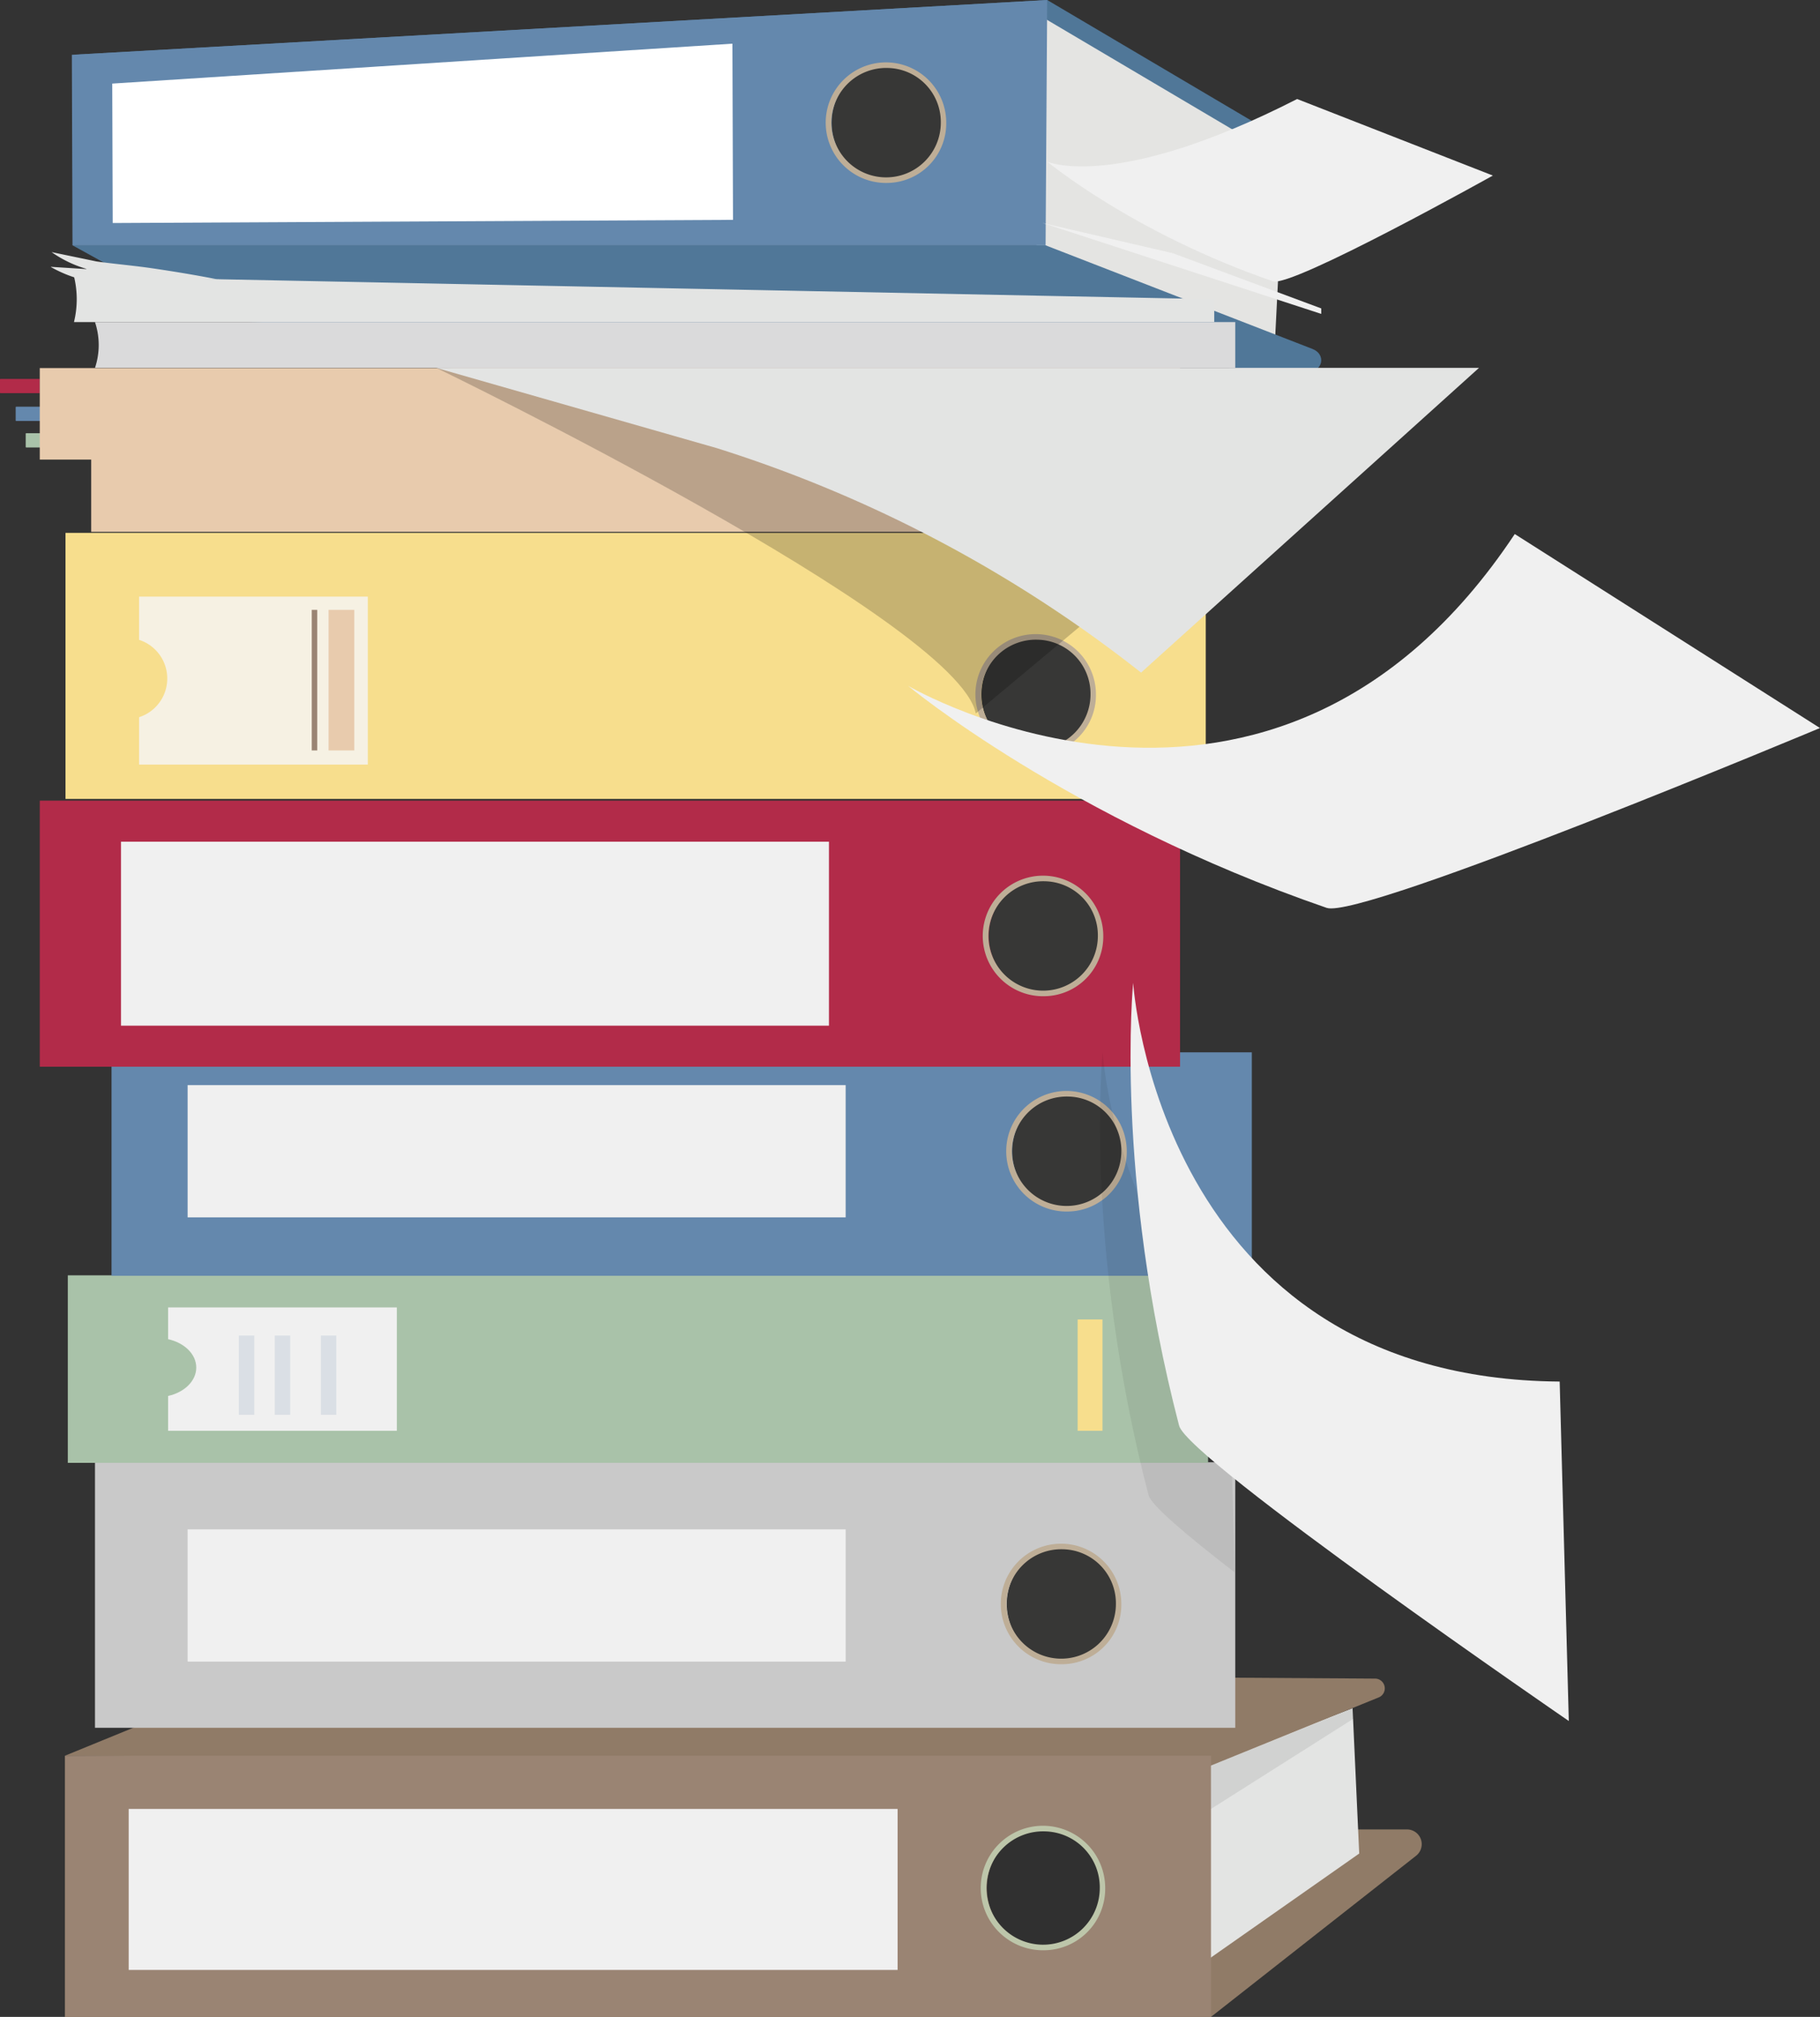 <svg xmlns="http://www.w3.org/2000/svg" width="365.544" height="405" viewBox="0 0 365.544 405">
  <rect x="0" y="0" width="365.544" height="405" fill="#333333" stroke="none"/>
  <g id="Grupo_560658" data-name="Grupo 560658" transform="translate(-245.098 -211)">
    <g id="Grupo_560657" data-name="Grupo 560657" transform="translate(245.098 211)">
      <g id="Grupo_560644" data-name="Grupo 560644" transform="translate(0 76.088)">
        <path id="Rectángulo_61533" data-name="Rectángulo 61533" d="M.105,0H7.988a0,0,0,0,1,0,0V2.86a0,0,0,0,1,0,0H.105A.105.105,0,0,1,0,2.754V.105A.105.105,0,0,1,.105,0Z" fill="#b22b49"/>
        <path id="Rectángulo_61534" data-name="Rectángulo 61534" d="M.105,0H7.988a0,0,0,0,1,0,0V2.86a0,0,0,0,1,0,0H.105A.105.105,0,0,1,0,2.754V.105A.105.105,0,0,1,.105,0Z" transform="translate(3.147 5.583)" fill="#6488ad"/>
        <path id="Rectángulo_61535" data-name="Rectángulo 61535" d="M.105,0H7.988a0,0,0,0,1,0,0V2.86a0,0,0,0,1,0,0H.105A.105.105,0,0,1,0,2.754V.105A.105.105,0,0,1,.105,0Z" transform="translate(5.164 10.904)" fill="#a9c2a9"/>
      </g>
      <g id="Grupo_560647" data-name="Grupo 560647" transform="translate(13.039 335.642)">
        <g id="Grupo_560645" data-name="Grupo 560645">
          <path id="Trazado_198510" data-name="Trazado 198510" d="M497.823,883.582l41.189-32.355a2.959,2.959,0,0,0-1.741-5.286H299.564l-31.929,37.641Z" transform="translate(-267.635 -814.224)" fill="#907b67"/>
          <path id="Trazado_198511" data-name="Trazado 198511" d="M648.9,818.6V860.65l39.366-27.6-1.333-29.181Z" transform="translate(-428.309 -796.493)" fill="#e3e4e3"/>
          <path id="Trazado_198512" data-name="Trazado 198512" d="M497.823,810.011l33.7-13.688a1.963,1.963,0,0,0-.688-3.772L309,791.122l-41.37,16.918Z" transform="translate(-267.635 -791.122)" fill="#907b67"/>
          <rect id="Rectángulo_61536" data-name="Rectángulo 61536" width="230.189" height="52.439" transform="translate(0 16.919)" fill="#9a8473"/>
          <path id="Trazado_198513" data-name="Trazado 198513" d="M665.484,815.382l28.572-11.516.095,2.071L665.474,824.1Z" transform="translate(-435.296 -796.493)" fill="#000100" opacity="0.08"/>
        </g>
        <rect id="Rectángulo_61537" data-name="Rectángulo 61537" width="154.436" height="32.327" transform="translate(12.806 27.602)" fill="#f0f0f0"/>
        <g id="Grupo_560646" data-name="Grupo 560646" transform="translate(184.61 30.985)">
          <ellipse id="Elipse_4988" data-name="Elipse 4988" cx="11.619" cy="11.936" rx="11.619" ry="11.936" transform="translate(0.545 0.56)" fill="#303030"/>
          <path id="Trazado_198514" data-name="Trazado 198514" d="M598.878,869.669a12.5,12.5,0,1,1,12.163-12.5A12.347,12.347,0,0,1,598.878,869.669Zm0-23.872a11.381,11.381,0,1,0,11.074,11.377A11.241,11.241,0,0,0,598.878,845.8Z" transform="translate(-586.714 -844.677)" fill="#bdc6aa"/>
        </g>
      </g>
      <g id="Grupo_560649" data-name="Grupo 560649" transform="translate(14.432)">
        <g id="Grupo_560648" data-name="Grupo 560648">
          <path id="Trazado_198515" data-name="Trazado 198515" d="M466.552,211l62.033,36.635c3.232,2.092,1.172,5.912-2.31,5.912l-234.813-5.061L271.5,221.971Z" transform="translate(-270.658 -211)" fill="#507798"/>
          <path id="Trazado_198516" data-name="Trazado 198516" d="M603.637,264.268l-2.027-50.492L653.251,244.3,651.4,281.07Z" transform="translate(-409.774 -212.17)" fill="#e4e4e2"/>
          <path id="Trazado_198517" data-name="Trazado 198517" d="M465.71,296.146l53.622,20.816c2.8,1.089,2.031,4.659-.968,4.519L297.5,311.145l-27.236-15Z" transform="translate(-270.134 -246.883)" fill="#507798"/>
          <path id="Trazado_198518" data-name="Trazado 198518" d="M465.936,211,270.042,222.006l.126,38.257H465.617Z" transform="translate(-270.042 -211)" fill="#6488ad"/>
        </g>
        <path id="Trazado_198519" data-name="Trazado 198519" d="M284.155,262.173l-.093-28,124.562-8.016.117,35.376Z" transform="translate(-275.951 -217.387)" fill="#fff"/>
      </g>
      <rect id="Rectángulo_61538" data-name="Rectángulo 61538" width="229.022" height="53.315" transform="translate(19.077 293.63)" fill="#c9c9c9"/>
      <rect id="Rectángulo_61539" data-name="Rectángulo 61539" width="229.022" height="37.656" transform="translate(13.623 256.093)" fill="#a9c2a9"/>
      <rect id="Rectángulo_61540" data-name="Rectángulo 61540" width="229.021" height="44.873" transform="translate(22.403 211.312)" fill="#6488ad"/>
      <rect id="Rectángulo_61541" data-name="Rectángulo 61541" width="229.021" height="53.428" transform="translate(7.988 160.773)" fill="#b22b49"/>
      <rect id="Rectángulo_61542" data-name="Rectángulo 61542" width="229.022" height="53.428" transform="translate(13.152 107.003)" fill="#f7de8d"/>
      <rect id="Rectángulo_61543" data-name="Rectángulo 61543" width="229.021" height="18.378" transform="translate(18.316 88.422)" fill="#e8cbad"/>
      <rect id="Rectángulo_61544" data-name="Rectángulo 61544" width="229.021" height="18.378" transform="translate(7.988 73.912)" fill="#e8cbad"/>
      <path id="Trazado_198520" data-name="Trazado 198520" d="M499.794,316.1H270.773a19.22,19.22,0,0,0,0-9.188h0l229.021,4.594Z" transform="translate(-255.918 -251.421)" fill="#e3e4e3"/>
      <path id="Trazado_198521" data-name="Trazado 198521" d="M507.093,331.984H278.071a14.475,14.475,0,0,0,0-9.189H507.093Z" transform="translate(-258.994 -258.114)" fill="#dadadb"/>
      <rect id="Rectángulo_61545" data-name="Rectángulo 61545" width="142.188" height="36.944" transform="translate(24.304 169.015)" fill="#f0f0f0"/>
      <g id="Grupo_560650" data-name="Grupo 560650" transform="translate(202.748 219.074)">
        <ellipse id="Elipse_4989" data-name="Elipse 4989" cx="11.234" cy="11.541" rx="11.234" ry="11.541" transform="translate(0.545 0.56)" fill="#373736"/>
        <path id="Trazado_198522" data-name="Trazado 198522" d="M607.306,613.848a12.105,12.105,0,1,1,11.78-12.1A11.957,11.957,0,0,1,607.306,613.848Zm0-23.083A10.986,10.986,0,1,0,618,601.747,10.851,10.851,0,0,0,607.306,590.765Z" transform="translate(-595.527 -589.646)" fill="#beae97"/>
      </g>
      <g id="Grupo_560651" data-name="Grupo 560651" transform="translate(198.034 175.842)">
        <ellipse id="Elipse_4990" data-name="Elipse 4990" cx="11.234" cy="11.541" rx="11.234" ry="11.541" transform="translate(0.545 0.559)" fill="#373736"/>
        <path id="Trazado_198523" data-name="Trazado 198523" d="M599.158,539.126a12.105,12.105,0,1,1,11.779-12.1A11.956,11.956,0,0,1,599.158,539.126Zm0-23.083a10.986,10.986,0,1,0,10.69,10.982A10.851,10.851,0,0,0,599.158,516.043Z" transform="translate(-587.379 -514.924)" fill="#beae97"/>
      </g>
      <g id="Grupo_560652" data-name="Grupo 560652" transform="translate(196.56 127.337)">
        <ellipse id="Elipse_4991" data-name="Elipse 4991" cx="11.234" cy="11.541" rx="11.234" ry="11.541" transform="translate(0.545 0.56)" fill="#373736"/>
        <path id="Trazado_198524" data-name="Trazado 198524" d="M596.611,455.291a12.105,12.105,0,1,1,11.779-12.1A11.957,11.957,0,0,1,596.611,455.291Zm0-23.083A10.986,10.986,0,1,0,607.3,443.19,10.852,10.852,0,0,0,596.611,432.208Z" transform="translate(-584.832 -431.089)" fill="#beae97"/>
      </g>
      <g id="Grupo_560653" data-name="Grupo 560653" transform="translate(201.659 309.982)">
        <ellipse id="Elipse_4992" data-name="Elipse 4992" cx="11.234" cy="11.541" rx="11.234" ry="11.541" transform="translate(0.545 0.56)" fill="#373736"/>
        <path id="Trazado_198525" data-name="Trazado 198525" d="M605.423,770.974a12.105,12.105,0,1,1,11.78-12.1A11.957,11.957,0,0,1,605.423,770.974Zm0-23.083a10.986,10.986,0,1,0,10.69,10.982A10.851,10.851,0,0,0,605.423,747.891Z" transform="translate(-593.644 -746.772)" fill="#beae97"/>
      </g>
      <g id="Grupo_560654" data-name="Grupo 560654" transform="translate(166.491 12.531)">
        <ellipse id="Elipse_4993" data-name="Elipse 4993" cx="11.234" cy="11.541" rx="11.234" ry="11.541" transform="translate(0.545 0.56)" fill="#373736"/>
        <path id="Trazado_198526" data-name="Trazado 198526" d="M544.64,256.86a12.105,12.105,0,1,1,11.78-12.1A11.957,11.957,0,0,1,544.64,256.86Zm0-23.083a10.986,10.986,0,1,0,10.69,10.982A10.851,10.851,0,0,0,544.64,233.777Z" transform="translate(-532.861 -232.658)" fill="#beae97"/>
      </g>
      <path id="Trazado_198527" data-name="Trazado 198527" d="M560.364,426.839s73.151,42.813,121.834-30.49L743.5,435.3s-92.03,38.546-99.08,36.116C592.3,453.442,560.364,426.839,560.364,426.839Z" transform="translate(-377.96 -289.111)" fill="#f0f0f0"/>
      <path id="Trazado_198528" data-name="Trazado 198528" d="M608.625,257.93s13.489,6.175,50.2-12.562l39.313,15.369s-40.376,22.543-44.177,21.232C625.846,272.277,608.625,257.93,608.625,257.93Z" transform="translate(-398.299 -225.484)" fill="#f0f0f0"/>
      <path id="Trazado_198529" data-name="Trazado 198529" d="M652.059,632.276c-22.539-23.584-24.574-56.045-24.574-56.045s-3.845,38.747,9.229,88.927c.522,2.006,7.577,8.008,17.254,15.468C653.757,664.494,652.91,648.385,652.059,632.276Z" transform="translate(-406.025 -364.919)" fill="#000100" opacity="0.07" style="mix-blend-mode: multiply;isolation: isolate"/>
      <path id="Trazado_198530" data-name="Trazado 198530" d="M638.088,552.117s4.973,79.452,85.662,80.063l1.835,68.163s-76.5-52.512-78.268-59.3C634.243,590.865,638.088,552.117,638.088,552.117Z" transform="translate(-410.493 -354.756)" fill="#f0f0f0"/>
      <path id="Trazado_198531" data-name="Trazado 198531" d="M298.2,304.363c-5.051-1.037-10.137-1.891-15.236-2.636-4.827-.7-9.772-1.016-14.564-1.922l8.761,1.656L262.907,298.5a23.663,23.663,0,0,0,6.965,3.359c.031.009.019.053-.013.05l-7.056-.451a.028.028,0,0,0-.013.053c5.57,3.107,9.47,2.906,9.47,2.906l24.017-.459Z" transform="translate(-252.548 -247.875)" fill="#e3e4e3"/>
      <path id="Trazado_198532" data-name="Trazado 198532" d="M633.214,294.469l29.8,11.085v1.1l-55.94-18.247Z" transform="translate(-397.645 -243.622)" fill="#f0f0f0"/>
      <g id="Grupo_560655" data-name="Grupo 560655" transform="translate(87.629 73.87)">
        <path id="Trazado_198533" data-name="Trazado 198533" d="M396.556,338.677s104.622,50.665,108.357,69.389l29.232-24.406S440.611,339.05,396.556,338.677Z" transform="translate(-396.556 -338.677)" fill="#000100" opacity="0.2" style="mix-blend-mode: multiply;isolation: isolate"/>
        <path id="Trazado_198534" data-name="Trazado 198534" d="M538.108,399.871h0A266.914,266.914,0,0,0,452.915,354.8l-56.359-16.12H605.979Z" transform="translate(-396.556 -338.677)" fill="#e3e4e3"/>
      </g>
      <path id="Trazado_198535" data-name="Trazado 198535" d="M293.388,418.059v8.689a8.157,8.157,0,0,1,0,15.527V451.8H339.33V418.059Z" transform="translate(-265.449 -298.261)" fill="#f6f1e3"/>
      <path id="Trazado_198536" data-name="Trazado 198536" d="M303.456,664.765v6.38c3.267.726,5.654,3,5.654,5.7s-2.387,4.975-5.654,5.7v6.991H349.4V664.765Z" transform="translate(-269.692 -402.23)" fill="#f0f0f0"/>
      <rect id="Rectángulo_61546" data-name="Rectángulo 61546" width="1.101" height="28.224" transform="translate(62.615 122.465)" fill="#9a8473"/>
      <rect id="Rectángulo_61547" data-name="Rectángulo 61547" width="5.168" height="28.224" transform="translate(65.992 122.465)" fill="#e8cbad"/>
      <rect id="Rectángulo_61548" data-name="Rectángulo 61548" width="132.166" height="26.555" transform="translate(37.682 307.103)" fill="#f0f0f0"/>
      <rect id="Rectángulo_61549" data-name="Rectángulo 61549" width="132.166" height="26.555" transform="translate(37.682 217.897)" fill="#f0f0f0"/>
      <g id="Grupo_560656" data-name="Grupo 560656" transform="translate(47.97 268.186)" opacity="0.16">
        <rect id="Rectángulo_61550" data-name="Rectángulo 61550" width="3.108" height="15.915" transform="translate(0 0)" fill="#6488ad"/>
        <rect id="Rectángulo_61551" data-name="Rectángulo 61551" width="3.108" height="15.915" transform="translate(7.212 0)" fill="#6488ad"/>
        <rect id="Rectángulo_61552" data-name="Rectángulo 61552" width="3.108" height="15.915" transform="translate(16.468 0)" fill="#6488ad"/>
      </g>
      <rect id="Rectángulo_61553" data-name="Rectángulo 61553" width="4.986" height="22.354" transform="translate(216.446 264.953)" fill="#f7de8d"/>
    </g>
  </g>
</svg>
